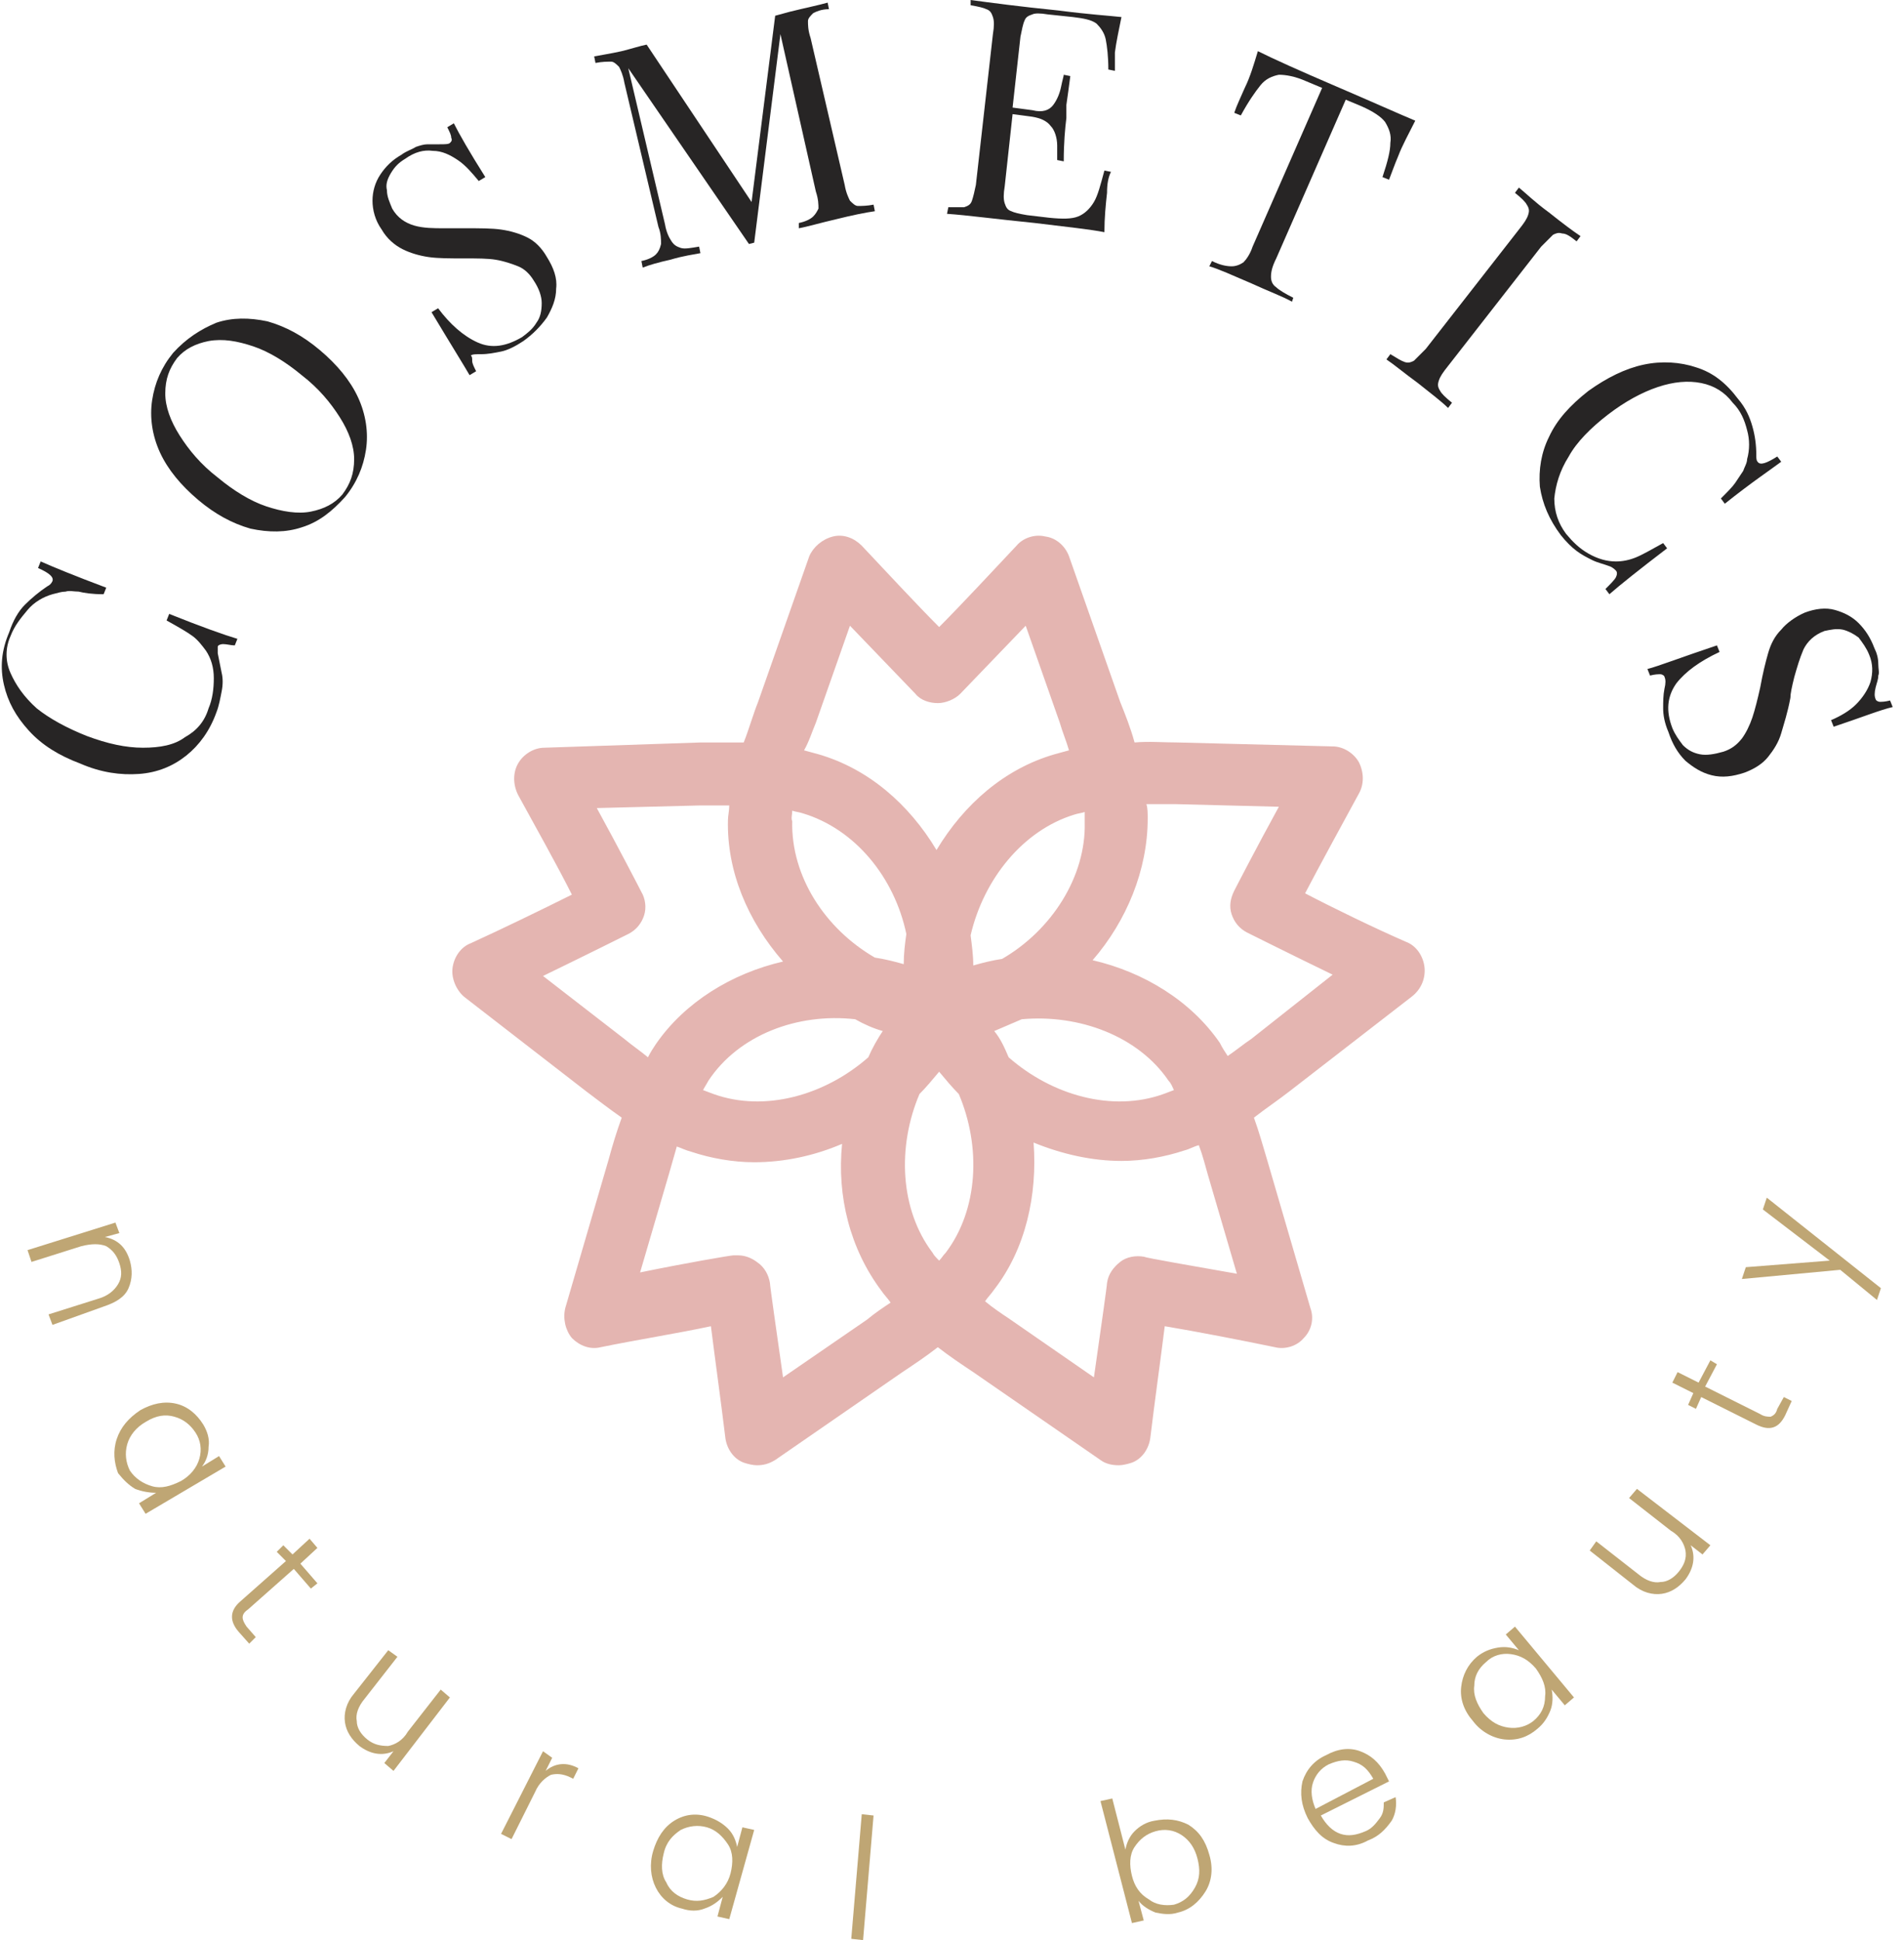 <svg width="106" height="108" viewBox="0 0 106 108" fill="none" xmlns="http://www.w3.org/2000/svg">
<g clip-path="url(#clip0_472_106849)">
<path d="M12.414 35.854C12.268 35.854 12.122 35.927 12.122 36C12.122 36.073 12.122 36.219 12.122 36.365C12.195 36.73 12.268 37.095 12.341 37.46C12.414 37.752 12.414 38.118 12.341 38.483C12.268 38.848 12.195 39.286 12.049 39.651C11.684 40.673 11.099 41.477 10.369 42.061C9.639 42.645 8.763 43.01 7.74 43.083C6.718 43.156 5.623 43.01 4.454 42.499C3.286 42.061 2.337 41.477 1.607 40.673C0.876 39.87 0.438 39.067 0.219 38.118C4.25875e-05 37.168 0.073 36.219 0.511 35.197C0.73 34.539 1.022 34.028 1.387 33.663C1.753 33.298 2.191 32.933 2.629 32.641C2.775 32.568 2.848 32.495 2.921 32.349C2.994 32.13 2.775 31.911 2.118 31.619L2.264 31.253C2.921 31.546 4.162 32.057 5.915 32.714L5.769 33.079C5.112 33.079 4.673 33.006 4.381 32.933C4.089 32.933 3.87 32.86 3.651 32.933C3.432 32.933 3.213 33.006 2.921 33.079C2.41 33.225 1.899 33.517 1.534 33.955C1.168 34.394 0.803 34.832 0.584 35.416C0.292 36.073 0.292 36.803 0.584 37.46C0.876 38.118 1.314 38.775 2.045 39.432C2.775 40.016 3.724 40.527 4.82 40.965C5.988 41.404 7.01 41.623 7.959 41.623C8.909 41.623 9.712 41.477 10.296 41.038C10.953 40.673 11.392 40.162 11.611 39.432C11.83 38.921 11.903 38.337 11.903 37.752C11.903 37.168 11.757 36.657 11.464 36.219C11.245 35.927 11.026 35.635 10.734 35.416C10.442 35.197 9.931 34.905 9.274 34.539L9.42 34.174C11.245 34.905 12.487 35.343 13.217 35.562L13.071 35.927C12.852 35.927 12.633 35.854 12.414 35.854Z" fill="#272525"/>
<path d="M12.049 17.964C12.925 17.672 13.874 17.672 14.897 17.89C15.919 18.183 16.868 18.694 17.817 19.497C18.767 20.3 19.497 21.177 19.935 22.126C20.373 23.075 20.519 24.097 20.373 25.047C20.227 25.996 19.862 26.872 19.205 27.675C18.475 28.479 17.744 29.063 16.795 29.355C15.919 29.647 14.97 29.647 13.947 29.428C12.925 29.136 11.976 28.625 11.026 27.822C10.077 27.018 9.347 26.142 8.909 25.193C8.471 24.244 8.325 23.221 8.471 22.272C8.617 21.323 8.982 20.446 9.639 19.643C10.369 18.84 11.172 18.329 12.049 17.964ZM9.201 21.907C9.201 22.637 9.493 23.44 10.004 24.244C10.515 25.047 11.172 25.85 12.122 26.58C12.998 27.31 13.947 27.895 14.824 28.187C15.7 28.479 16.576 28.625 17.306 28.479C18.037 28.333 18.621 28.041 19.059 27.529C19.497 26.945 19.716 26.361 19.716 25.558C19.716 24.828 19.424 24.024 18.913 23.221C18.402 22.418 17.744 21.615 16.795 20.884C15.919 20.154 14.97 19.57 14.093 19.278C13.217 18.986 12.414 18.84 11.611 18.986C10.88 19.132 10.296 19.424 9.858 19.935C9.42 20.519 9.201 21.104 9.201 21.907Z" fill="#272525"/>
<path d="M26.58 19.059C27.383 19.424 28.187 19.278 29.063 18.767C29.355 18.548 29.647 18.329 29.866 17.963C30.085 17.671 30.158 17.306 30.158 16.868C30.158 16.503 30.012 16.065 29.72 15.627C29.501 15.262 29.209 14.97 28.844 14.824C28.479 14.678 28.041 14.531 27.602 14.459C27.164 14.385 26.58 14.385 25.85 14.385C25.047 14.385 24.39 14.385 23.878 14.312C23.367 14.239 22.856 14.093 22.418 13.874C21.98 13.655 21.542 13.29 21.25 12.779C20.884 12.268 20.738 11.684 20.738 11.172C20.738 10.661 20.884 10.15 21.177 9.712C21.469 9.274 21.834 8.909 22.345 8.617C22.637 8.398 22.929 8.325 23.148 8.179C23.367 8.106 23.586 8.032 23.805 8.032C24.024 8.032 24.171 8.032 24.462 8.032C24.755 8.032 24.974 8.032 25.047 7.959C25.12 7.886 25.193 7.813 25.12 7.667C25.12 7.521 25.047 7.375 24.901 7.083L25.266 6.864C25.558 7.448 26.142 8.471 27.018 9.858L26.653 10.077C26.288 9.639 25.923 9.201 25.485 8.909C25.047 8.617 24.609 8.398 24.097 8.398C23.586 8.325 23.075 8.471 22.564 8.836C22.199 9.055 21.98 9.274 21.761 9.639C21.542 10.004 21.469 10.296 21.542 10.588C21.542 10.953 21.688 11.245 21.834 11.611C22.126 12.122 22.564 12.414 23.075 12.56C23.586 12.706 24.171 12.706 24.682 12.706C25.266 12.706 25.631 12.706 25.85 12.706C26.726 12.706 27.383 12.706 27.895 12.779C28.406 12.852 28.917 12.998 29.355 13.217C29.793 13.436 30.158 13.801 30.45 14.312C30.816 14.897 31.035 15.481 30.962 16.065C30.962 16.649 30.742 17.16 30.45 17.671C30.085 18.183 29.647 18.621 29.136 18.986C28.698 19.278 28.26 19.497 27.895 19.57C27.529 19.643 27.164 19.716 26.799 19.716C26.507 19.716 26.288 19.716 26.215 19.789C26.288 19.862 26.288 19.935 26.288 20.081C26.288 20.227 26.361 20.373 26.507 20.665L26.142 20.884C25.85 20.373 25.12 19.205 24.024 17.379L24.39 17.16C25.047 18.037 25.777 18.694 26.58 19.059Z" fill="#272525"/>
<path d="M45.274 0.73C45.128 0.876 44.982 1.022 44.982 1.168C44.982 1.387 44.982 1.68 45.128 2.118L47.026 10.296C47.099 10.734 47.246 11.026 47.319 11.172C47.465 11.319 47.611 11.465 47.757 11.465C47.976 11.465 48.268 11.465 48.633 11.392L48.706 11.757C48.195 11.83 47.465 11.976 46.588 12.195C45.639 12.414 44.909 12.633 44.471 12.706V12.414C44.836 12.341 45.128 12.195 45.274 12.049C45.42 11.903 45.493 11.757 45.566 11.611C45.566 11.392 45.566 11.1 45.42 10.661L43.448 1.899L41.988 13.509L41.696 13.582L34.978 3.797L37.022 12.487C37.096 12.925 37.242 13.217 37.388 13.436C37.534 13.655 37.68 13.728 37.899 13.801C38.118 13.874 38.483 13.801 38.921 13.728L38.994 14.093C38.629 14.166 38.045 14.239 37.315 14.459C36.657 14.604 36.146 14.751 35.781 14.897L35.708 14.531C36.073 14.459 36.365 14.312 36.511 14.166C36.657 14.02 36.73 13.874 36.803 13.582C36.803 13.363 36.803 12.998 36.657 12.633L34.759 4.6C34.686 4.162 34.54 3.87 34.467 3.724C34.321 3.578 34.175 3.432 34.029 3.432C33.809 3.432 33.517 3.432 33.152 3.505L33.079 3.14C33.444 3.067 33.956 2.994 34.613 2.848C35.197 2.702 35.635 2.556 36 2.483L41.842 11.245L43.156 0.876L43.959 0.657C44.836 0.438 45.566 0.292 46.077 0.146L46.15 0.511C45.712 0.511 45.42 0.657 45.274 0.73Z" fill="#272525"/>
<path d="M61.631 10.734C61.558 11.392 61.485 12.122 61.485 12.925C60.755 12.779 59.44 12.633 57.615 12.414C55.424 12.195 53.818 11.976 52.722 11.903L52.795 11.537C53.233 11.537 53.525 11.537 53.672 11.537C53.891 11.464 54.037 11.392 54.11 11.172C54.183 10.953 54.256 10.661 54.329 10.296L55.278 1.899C55.351 1.46 55.351 1.168 55.278 0.949C55.205 0.73 55.132 0.584 54.913 0.511C54.767 0.438 54.475 0.365 54.037 0.292V0C55.132 0.146 56.738 0.365 58.929 0.584C60.609 0.803 61.777 0.876 62.434 0.949C62.288 1.68 62.142 2.337 62.069 2.921C62.069 3.359 62.069 3.724 62.069 3.943L61.704 3.87C61.704 3.14 61.631 2.556 61.558 2.191C61.485 1.826 61.266 1.533 61.047 1.314C60.755 1.095 60.316 1.022 59.732 0.949L58.345 0.803C57.907 0.73 57.615 0.73 57.469 0.803C57.25 0.876 57.103 0.949 57.031 1.168C56.958 1.314 56.884 1.68 56.811 2.045L56.373 5.988L57.469 6.134C58.053 6.28 58.418 6.134 58.637 5.842C58.856 5.55 59.002 5.185 59.075 4.819C59.148 4.454 59.221 4.235 59.221 4.162L59.586 4.235C59.513 4.819 59.44 5.331 59.367 5.842V6.572C59.294 7.156 59.221 7.959 59.221 8.982L58.856 8.909C58.856 8.836 58.856 8.544 58.856 8.105C58.856 7.667 58.71 7.229 58.491 7.01C58.272 6.718 57.907 6.572 57.469 6.499L56.373 6.353L55.935 10.369C55.862 10.807 55.862 11.099 55.935 11.319C56.008 11.537 56.081 11.684 56.3 11.757C56.446 11.83 56.738 11.903 57.176 11.976L58.418 12.122C59.148 12.195 59.659 12.195 60.024 12.049C60.389 11.903 60.682 11.611 60.901 11.245C61.12 10.88 61.266 10.296 61.485 9.493L61.85 9.566C61.704 9.858 61.631 10.223 61.631 10.734Z" fill="#272525"/>
<path d="M69.298 4.893C69.59 4.308 69.809 3.578 70.028 2.848C70.905 3.286 72.365 3.943 74.41 4.819C76.454 5.696 77.915 6.353 78.791 6.718C78.426 7.448 78.061 8.106 77.842 8.69C77.623 9.201 77.477 9.639 77.331 10.004L76.966 9.858C77.258 8.982 77.404 8.398 77.404 7.959C77.477 7.521 77.331 7.156 77.112 6.791C76.892 6.499 76.454 6.207 75.797 5.915L74.921 5.55L71.051 14.385C70.832 14.824 70.759 15.116 70.759 15.408C70.759 15.627 70.832 15.846 71.051 15.992C71.197 16.138 71.562 16.357 72 16.576L71.927 16.795C71.416 16.503 70.612 16.211 69.663 15.773C68.641 15.335 67.838 14.97 67.326 14.824L67.473 14.531C67.911 14.751 68.276 14.824 68.568 14.824C68.787 14.824 69.006 14.751 69.225 14.604C69.371 14.458 69.59 14.166 69.736 13.728L73.606 4.893L72.73 4.527C72.073 4.235 71.562 4.162 71.197 4.162C70.832 4.235 70.466 4.381 70.174 4.746C69.882 5.112 69.517 5.623 69.079 6.426L68.714 6.28C68.86 5.842 69.079 5.404 69.298 4.893Z" fill="#272525"/>
<path d="M86.97 12.998C86.751 12.925 86.605 12.998 86.458 13.071C86.312 13.217 86.093 13.436 85.801 13.728L80.617 20.373C80.325 20.738 80.178 20.957 80.106 21.176C80.032 21.395 80.032 21.541 80.178 21.761C80.251 21.907 80.471 22.126 80.836 22.418L80.617 22.71C80.251 22.345 79.667 21.907 78.937 21.323C78.134 20.738 77.623 20.3 77.185 20.008L77.404 19.716C77.769 19.935 77.988 20.081 78.207 20.154C78.426 20.227 78.572 20.154 78.718 20.081C78.864 19.935 79.083 19.716 79.375 19.424L84.56 12.779C84.852 12.414 84.998 12.195 85.071 11.976C85.144 11.757 85.144 11.611 84.998 11.391C84.925 11.245 84.706 11.026 84.341 10.734L84.56 10.442C84.925 10.734 85.436 11.245 86.239 11.83C86.97 12.414 87.554 12.852 87.992 13.144L87.773 13.436C87.408 13.144 87.189 12.998 86.97 12.998Z" fill="#272525"/>
<path d="M89.963 32.13C90.037 31.984 90.037 31.838 89.963 31.765C89.891 31.692 89.817 31.619 89.671 31.546C89.306 31.4 88.941 31.327 88.649 31.181C88.357 31.035 88.065 30.889 87.773 30.669C87.481 30.45 87.189 30.158 86.897 29.793C86.239 28.917 85.874 28.041 85.728 27.091C85.655 26.142 85.801 25.193 86.239 24.317C86.677 23.367 87.408 22.564 88.43 21.761C89.452 21.03 90.475 20.519 91.497 20.3C92.519 20.081 93.542 20.154 94.418 20.446C95.367 20.738 96.097 21.323 96.755 22.199C97.193 22.71 97.412 23.221 97.558 23.732C97.704 24.243 97.777 24.755 97.777 25.339C97.777 25.485 97.777 25.631 97.85 25.704C97.996 25.923 98.361 25.777 98.945 25.412L99.164 25.704C98.58 26.142 97.485 26.872 96.024 28.041L95.805 27.748C96.17 27.383 96.463 27.091 96.609 26.872C96.755 26.653 96.901 26.434 97.047 26.215C97.12 25.996 97.266 25.777 97.266 25.558C97.412 25.047 97.412 24.462 97.266 23.951C97.12 23.367 96.901 22.856 96.463 22.418C96.024 21.834 95.44 21.469 94.71 21.323C93.98 21.177 93.177 21.25 92.3 21.542C91.424 21.834 90.475 22.345 89.525 23.075C88.576 23.805 87.773 24.608 87.335 25.412C86.824 26.215 86.605 27.018 86.531 27.748C86.531 28.479 86.751 29.136 87.189 29.72C87.554 30.158 87.919 30.523 88.43 30.815C88.941 31.108 89.452 31.254 89.963 31.254C90.329 31.254 90.694 31.181 91.059 31.035C91.424 30.889 91.935 30.596 92.592 30.231L92.811 30.523C91.278 31.692 90.183 32.568 89.598 33.079L89.379 32.787C89.671 32.495 89.891 32.276 89.963 32.13Z" fill="#272525"/>
<path d="M93.323 38.045C92.811 38.775 92.738 39.578 93.103 40.527C93.249 40.892 93.469 41.185 93.688 41.477C93.98 41.769 94.272 41.915 94.637 41.988C95.002 42.061 95.44 41.988 95.951 41.842C96.389 41.696 96.682 41.477 96.974 41.112C97.193 40.819 97.412 40.381 97.558 39.943C97.704 39.505 97.85 38.921 97.996 38.264C98.142 37.46 98.288 36.876 98.434 36.365C98.58 35.854 98.799 35.416 99.164 35.051C99.456 34.686 99.968 34.321 100.479 34.101C101.063 33.882 101.647 33.809 102.158 33.955C102.669 34.101 103.108 34.321 103.473 34.686C103.838 35.051 104.13 35.489 104.349 36.073C104.495 36.365 104.568 36.657 104.568 36.949C104.568 37.241 104.641 37.46 104.568 37.606C104.568 37.826 104.495 37.972 104.422 38.264C104.349 38.556 104.349 38.775 104.422 38.921C104.422 38.994 104.568 39.067 104.641 39.067C104.787 39.067 104.933 39.067 105.225 38.994L105.371 39.359C104.714 39.505 103.619 39.943 102.085 40.454L101.939 40.089C102.45 39.87 102.962 39.578 103.327 39.213C103.692 38.848 103.984 38.41 104.13 37.972C104.276 37.46 104.276 36.949 104.057 36.438C103.911 36.073 103.692 35.781 103.473 35.489C103.181 35.27 102.888 35.124 102.596 35.051C102.231 34.978 101.939 35.051 101.574 35.124C100.99 35.343 100.625 35.708 100.406 36.146C100.187 36.657 100.041 37.168 99.895 37.679C99.749 38.264 99.675 38.629 99.675 38.848C99.529 39.651 99.31 40.308 99.164 40.819C99.018 41.331 98.726 41.769 98.434 42.134C98.142 42.499 97.704 42.791 97.12 43.01C96.463 43.229 95.878 43.302 95.294 43.156C94.71 43.01 94.272 42.718 93.834 42.353C93.396 41.915 93.103 41.404 92.884 40.746C92.665 40.235 92.592 39.797 92.592 39.432C92.592 39.067 92.592 38.702 92.665 38.337C92.738 38.045 92.738 37.826 92.665 37.679C92.665 37.606 92.519 37.533 92.446 37.533C92.3 37.533 92.154 37.533 91.862 37.606L91.716 37.241C92.3 37.095 93.615 36.584 95.586 35.927L95.732 36.292C94.637 36.803 93.834 37.387 93.323 38.045Z" fill="#272525"/>
<path d="M6.645 68.641L5.842 68.86C6.572 69.006 7.01 69.444 7.229 70.174C7.375 70.686 7.375 71.197 7.156 71.708C6.937 72.219 6.426 72.511 5.769 72.73L2.921 73.752L2.702 73.168L5.477 72.292C5.988 72.146 6.353 71.854 6.572 71.489C6.791 71.124 6.791 70.759 6.645 70.32C6.499 69.882 6.28 69.59 5.915 69.371C5.55 69.225 5.112 69.225 4.527 69.371L1.753 70.247L1.533 69.59L6.426 68.057L6.645 68.641Z" fill="#BFA674"/>
<path d="M6.499 80.105C6.718 79.448 7.156 78.937 7.813 78.499C8.471 78.134 9.128 77.988 9.785 78.134C10.442 78.28 10.953 78.718 11.318 79.302C11.537 79.667 11.684 80.106 11.611 80.544C11.611 80.982 11.464 81.347 11.245 81.639L12.195 81.055L12.56 81.639L8.105 84.268L7.74 83.683L8.69 83.099C8.325 83.099 7.886 83.026 7.521 82.88C7.156 82.661 6.864 82.369 6.572 82.004C6.353 81.42 6.28 80.763 6.499 80.105ZM8.471 82.734C8.982 82.88 9.493 82.734 10.077 82.442C10.588 82.15 10.953 81.712 11.099 81.201C11.245 80.69 11.172 80.178 10.88 79.74C10.588 79.302 10.223 79.01 9.712 78.864C9.201 78.718 8.69 78.791 8.105 79.156C7.594 79.448 7.229 79.886 7.083 80.397C6.937 80.909 7.01 81.42 7.229 81.858C7.521 82.296 7.959 82.588 8.471 82.734Z" fill="#BFA674"/>
<path d="M17.306 88.43L16.357 87.335L13.801 89.598C13.582 89.744 13.509 89.89 13.509 90.037C13.509 90.183 13.582 90.329 13.728 90.548L14.239 91.132L13.874 91.497L13.29 90.84C12.779 90.256 12.779 89.671 13.363 89.16L15.919 86.897L15.408 86.385L15.773 86.02L16.284 86.531L17.233 85.655L17.671 86.166L16.722 87.043L17.671 88.138L17.306 88.43Z" fill="#BFA674"/>
<path d="M24.536 94.053L25.047 94.491L21.907 98.58L21.396 98.142L21.907 97.485C21.25 97.777 20.592 97.631 20.008 97.193C19.57 96.828 19.278 96.389 19.205 95.878C19.132 95.367 19.278 94.783 19.716 94.272L21.615 91.862L22.126 92.227L20.3 94.564C19.935 95.002 19.789 95.44 19.862 95.805C19.862 96.17 20.081 96.535 20.446 96.828C20.811 97.12 21.177 97.193 21.615 97.193C21.98 97.12 22.418 96.901 22.71 96.389L24.536 94.053Z" fill="#BFA674"/>
<path d="M30.742 97.85L30.377 98.58C30.888 98.142 31.546 98.069 32.203 98.434L31.911 99.018L31.765 98.945C31.327 98.726 30.962 98.726 30.669 98.799C30.377 98.945 30.012 99.237 29.793 99.748L28.479 102.377L27.895 102.085L30.231 97.485L30.742 97.85Z" fill="#BFA674"/>
<path d="M36.511 105.079C36.219 104.495 36.146 103.765 36.365 103.034C36.584 102.304 36.949 101.72 37.533 101.355C38.118 100.99 38.775 100.917 39.432 101.136C39.87 101.282 40.235 101.501 40.527 101.793C40.819 102.085 40.966 102.45 41.039 102.815L41.331 101.72L41.988 101.866L40.6 106.832L39.943 106.685L40.235 105.59C39.943 105.882 39.651 106.101 39.213 106.247C38.848 106.393 38.41 106.393 37.972 106.247C37.315 106.101 36.803 105.663 36.511 105.079ZM39.724 105.59C40.162 105.298 40.527 104.86 40.673 104.276C40.819 103.692 40.819 103.107 40.527 102.669C40.235 102.231 39.87 101.866 39.359 101.72C38.848 101.574 38.337 101.647 37.899 101.866C37.461 102.158 37.095 102.523 36.949 103.18C36.803 103.765 36.803 104.349 37.095 104.787C37.315 105.298 37.753 105.59 38.264 105.736C38.775 105.882 39.213 105.809 39.724 105.59Z" fill="#BFA674"/>
<path d="M47.392 107.927L47.976 100.99L48.633 101.063L48.049 108L47.392 107.927Z" fill="#BFA674"/>
<path d="M64.26 101.355C64.99 101.209 65.574 101.282 66.158 101.574C66.742 101.939 67.108 102.45 67.327 103.253C67.546 103.984 67.473 104.714 67.108 105.298C66.742 105.882 66.231 106.32 65.574 106.466C65.136 106.613 64.698 106.539 64.333 106.466C63.968 106.32 63.602 106.101 63.383 105.809L63.675 106.905L63.018 107.051L61.266 100.26L61.923 100.114L62.653 102.961C62.726 102.596 62.872 102.231 63.164 101.939C63.456 101.647 63.822 101.428 64.26 101.355ZM65.355 106.028C65.866 105.882 66.231 105.59 66.523 105.079C66.815 104.568 66.816 104.057 66.669 103.473C66.523 102.888 66.231 102.45 65.793 102.158C65.355 101.866 64.844 101.793 64.333 101.939C63.822 102.085 63.456 102.377 63.164 102.815C62.872 103.253 62.872 103.838 63.018 104.422C63.164 105.006 63.456 105.444 63.968 105.736C64.333 106.028 64.844 106.101 65.355 106.028Z" fill="#BFA674"/>
<path d="M76.162 102.45C75.505 102.815 74.848 102.815 74.264 102.596C73.606 102.377 73.168 101.866 72.803 101.209C72.438 100.479 72.365 99.821 72.511 99.164C72.73 98.507 73.168 97.996 73.826 97.704C74.483 97.339 75.14 97.266 75.724 97.485C76.308 97.704 76.746 98.069 77.112 98.726C77.184 98.872 77.257 99.018 77.331 99.164L73.533 101.063C73.826 101.574 74.191 101.939 74.629 102.085C75.067 102.231 75.505 102.158 76.016 101.939C76.381 101.793 76.6 101.501 76.819 101.209C77.038 100.917 77.038 100.625 77.038 100.333L77.696 100.04C77.769 100.479 77.696 100.99 77.477 101.355C77.112 101.866 76.746 102.231 76.162 102.45ZM76.454 99.018C76.162 98.507 75.87 98.215 75.359 98.069C74.921 97.923 74.483 97.996 73.972 98.215C73.533 98.434 73.241 98.799 73.095 99.237C72.949 99.675 73.022 100.186 73.241 100.698L76.454 99.018Z" fill="#BFA674"/>
<path d="M83.757 96.828C83.099 96.754 82.442 96.389 82.004 95.805C81.493 95.221 81.274 94.564 81.347 93.907C81.42 93.249 81.712 92.665 82.223 92.227C82.588 91.935 82.953 91.789 83.391 91.716C83.83 91.643 84.195 91.716 84.56 91.862L83.83 90.986L84.341 90.548L87.627 94.491L87.116 94.929L86.385 94.053C86.458 94.418 86.458 94.856 86.312 95.221C86.166 95.586 85.947 95.951 85.582 96.243C85.071 96.681 84.487 96.901 83.757 96.828ZM86.02 94.418C86.093 93.907 85.874 93.395 85.509 92.884C85.071 92.373 84.633 92.154 84.122 92.081C83.611 92.008 83.099 92.154 82.734 92.519C82.296 92.884 82.077 93.323 82.077 93.834C82.004 94.345 82.223 94.856 82.588 95.367C83.026 95.878 83.465 96.097 83.976 96.17C84.487 96.243 84.998 96.097 85.363 95.805C85.801 95.44 86.02 95.002 86.02 94.418Z" fill="#BFA674"/>
<path d="M90.694 83.391L91.132 82.88L95.221 86.02L94.783 86.531L94.126 86.02C94.418 86.677 94.272 87.335 93.834 87.919C93.469 88.357 93.03 88.649 92.519 88.722C92.008 88.795 91.424 88.649 90.913 88.211L88.503 86.312L88.868 85.801L91.205 87.627C91.643 87.992 92.081 88.138 92.446 88.065C92.811 88.065 93.177 87.846 93.469 87.481C93.761 87.115 93.907 86.75 93.834 86.312C93.761 85.947 93.542 85.509 93.03 85.217L90.694 83.391Z" fill="#BFA674"/>
<path d="M95.586 75.943L94.929 77.185L97.996 78.718C98.215 78.864 98.434 78.864 98.58 78.864C98.726 78.791 98.872 78.718 98.945 78.426L99.31 77.769L99.749 77.988L99.383 78.791C99.018 79.521 98.507 79.667 97.777 79.302L94.71 77.769L94.418 78.426L93.98 78.207L94.272 77.55L93.103 76.966L93.396 76.381L94.564 76.966L95.221 75.724L95.586 75.943Z" fill="#BFA674"/>
<path d="M102.45 70.686L96.974 71.197L97.193 70.54L101.866 70.174L98.142 67.326L98.361 66.669L104.714 71.708L104.495 72.365L102.45 70.686Z" fill="#BFA674"/>
<path d="M79.302 53.817C79.229 53.233 78.864 52.649 78.28 52.43C76.6 51.7 74.191 50.531 72.657 49.728C73.46 48.195 74.775 45.785 75.651 44.178C75.943 43.667 75.943 43.01 75.651 42.426C75.359 41.915 74.775 41.55 74.191 41.55L65.574 41.331C64.771 41.331 63.968 41.258 63.164 41.331C62.945 40.527 62.653 39.797 62.361 39.067L59.513 30.961C59.294 30.377 58.783 29.939 58.199 29.866C57.615 29.72 56.957 29.939 56.592 30.377C55.351 31.692 53.525 33.663 52.284 34.905C51.043 33.663 49.217 31.692 47.976 30.377C47.538 29.939 46.953 29.72 46.369 29.866C45.785 30.012 45.274 30.45 45.055 30.961L42.207 39.067C41.915 39.797 41.696 40.6 41.404 41.331C40.6 41.331 39.724 41.331 38.994 41.331L30.304 41.623C29.72 41.623 29.136 41.988 28.844 42.499C28.552 43.01 28.552 43.667 28.844 44.252C29.72 45.858 31.035 48.195 31.838 49.801C30.231 50.604 27.822 51.773 26.215 52.503C25.631 52.722 25.266 53.306 25.193 53.89C25.12 54.475 25.412 55.132 25.85 55.497L32.641 60.755C33.225 61.193 33.882 61.704 34.613 62.215C34.321 63.018 34.101 63.748 33.882 64.552L31.473 72.803C31.327 73.387 31.473 74.045 31.838 74.483C32.276 74.921 32.86 75.14 33.444 74.994C35.197 74.629 37.899 74.191 39.578 73.826C39.797 75.578 40.162 78.207 40.381 80.032C40.454 80.617 40.819 81.201 41.404 81.42C41.623 81.493 41.915 81.566 42.134 81.566C42.499 81.566 42.791 81.493 43.156 81.274L50.239 76.381C50.897 75.943 51.554 75.505 52.211 74.994C52.868 75.505 53.525 75.943 54.183 76.381L61.266 81.274C61.558 81.493 61.923 81.566 62.288 81.566C62.507 81.566 62.799 81.493 63.018 81.42C63.602 81.201 63.968 80.617 64.041 80.032C64.26 78.207 64.625 75.578 64.844 73.826C66.596 74.118 69.225 74.629 70.978 74.994C71.562 75.14 72.219 74.921 72.584 74.483C73.022 74.045 73.168 73.387 72.949 72.803L70.54 64.552C70.32 63.822 70.101 63.018 69.809 62.215C70.466 61.704 71.124 61.266 71.781 60.755L78.572 55.497C79.156 55.059 79.375 54.402 79.302 53.817ZM45.42 40.235L47.319 34.832C49.071 36.657 50.897 38.556 50.97 38.629C51.262 38.994 51.773 39.14 52.211 39.14C52.649 39.14 53.16 38.921 53.452 38.629C53.525 38.556 55.351 36.657 57.103 34.832L59.002 40.235C59.148 40.746 59.367 41.258 59.513 41.769C59.221 41.842 59.002 41.915 58.71 41.988C55.935 42.791 53.671 44.763 52.138 47.318C50.605 44.763 48.341 42.791 45.566 41.988C45.274 41.915 45.055 41.842 44.763 41.769C45.055 41.258 45.201 40.746 45.42 40.235ZM60.389 45.785C60.462 48.779 58.564 51.773 55.789 53.379C55.278 53.452 54.694 53.598 54.183 53.744C54.183 53.16 54.109 52.649 54.036 52.065C54.767 48.925 56.957 46.223 59.805 45.347C60.024 45.274 60.17 45.274 60.389 45.201C60.389 45.347 60.389 45.566 60.389 45.785ZM52.649 69.736C52.503 69.882 52.43 70.028 52.284 70.174C52.138 70.028 51.992 69.882 51.919 69.736C50.093 67.326 49.947 63.822 51.189 60.901C51.554 60.535 51.919 60.097 52.284 59.659C52.649 60.097 53.014 60.535 53.379 60.901C54.621 63.822 54.475 67.326 52.649 69.736ZM44.105 45.128C44.325 45.201 44.471 45.201 44.69 45.274C47.611 46.15 49.801 48.852 50.458 51.992C50.385 52.503 50.312 53.087 50.312 53.671C49.801 53.525 49.217 53.379 48.706 53.306C45.931 51.7 44.032 48.779 44.105 45.712C44.032 45.566 44.105 45.347 44.105 45.128ZM47.611 56.738C48.122 57.03 48.633 57.249 49.144 57.395C48.852 57.834 48.56 58.345 48.341 58.856C45.931 60.974 42.572 61.923 39.724 60.901C39.505 60.828 39.359 60.755 39.14 60.681C39.213 60.535 39.359 60.316 39.432 60.17C41.112 57.615 44.398 56.373 47.611 56.738ZM55.351 57.395C55.862 57.176 56.373 56.957 56.884 56.738C60.097 56.446 63.383 57.688 65.063 60.17C65.209 60.316 65.282 60.535 65.355 60.681C65.136 60.755 64.99 60.828 64.771 60.901C61.923 61.923 58.564 60.974 56.154 58.856C55.935 58.345 55.716 57.834 55.351 57.395ZM34.759 57.834L30.231 54.329C32.495 53.233 34.832 52.065 34.978 51.992C35.416 51.773 35.708 51.408 35.854 50.97C36 50.531 35.927 50.02 35.708 49.655C35.635 49.509 34.467 47.245 33.225 44.982L38.994 44.836C39.505 44.836 40.089 44.836 40.6 44.836C40.6 45.128 40.527 45.42 40.527 45.639C40.454 48.487 41.623 51.262 43.594 53.525C40.746 54.182 38.118 55.789 36.511 58.126C36.365 58.345 36.219 58.564 36.073 58.856C35.635 58.491 35.197 58.199 34.759 57.834ZM43.594 76.673C43.229 74.118 42.864 71.562 42.864 71.416C42.791 70.978 42.572 70.54 42.134 70.247C41.842 70.028 41.477 69.882 41.112 69.882C41.038 69.882 40.892 69.882 40.819 69.882C40.673 69.882 38.118 70.32 35.635 70.832L37.241 65.355C37.387 64.844 37.533 64.333 37.679 63.822C37.899 63.895 38.191 64.04 38.483 64.114C39.578 64.479 40.819 64.698 41.988 64.698C43.667 64.698 45.347 64.333 46.88 63.675C46.588 66.596 47.319 69.517 49.071 71.854C49.217 72.073 49.436 72.292 49.582 72.511C49.144 72.803 48.706 73.095 48.268 73.46L43.594 76.673ZM67.254 65.428L68.86 70.905C66.377 70.466 63.822 70.028 63.675 69.955C63.237 69.882 62.726 69.955 62.361 70.247C61.996 70.54 61.704 70.905 61.631 71.416C61.631 71.562 61.266 74.118 60.901 76.673L56.154 73.387C55.716 73.095 55.278 72.803 54.84 72.438C54.986 72.219 55.205 72 55.351 71.781C57.103 69.517 57.761 66.523 57.542 63.602C59.148 64.26 60.828 64.625 62.434 64.625C63.602 64.625 64.844 64.406 65.939 64.04C66.231 63.968 66.45 63.822 66.742 63.748C66.962 64.333 67.108 64.917 67.254 65.428ZM69.663 57.834C69.225 58.126 68.787 58.491 68.349 58.783C68.203 58.564 68.057 58.345 67.911 58.053C66.304 55.716 63.675 54.109 60.828 53.452C62.726 51.262 63.895 48.414 63.895 45.566C63.895 45.274 63.895 44.982 63.822 44.763C64.333 44.763 64.917 44.763 65.428 44.763L71.197 44.909C69.955 47.172 68.787 49.436 68.714 49.582C68.495 50.02 68.422 50.458 68.568 50.897C68.714 51.335 69.006 51.7 69.444 51.919C69.59 51.992 71.927 53.16 74.191 54.256L69.663 57.834Z" fill="#E4B5B1"/>
</g>
<defs>
<clipPath id="clip0_472_106849">
<rect width="105.444" height="108" fill="white"/>
</clipPath>
</defs>
</svg>
